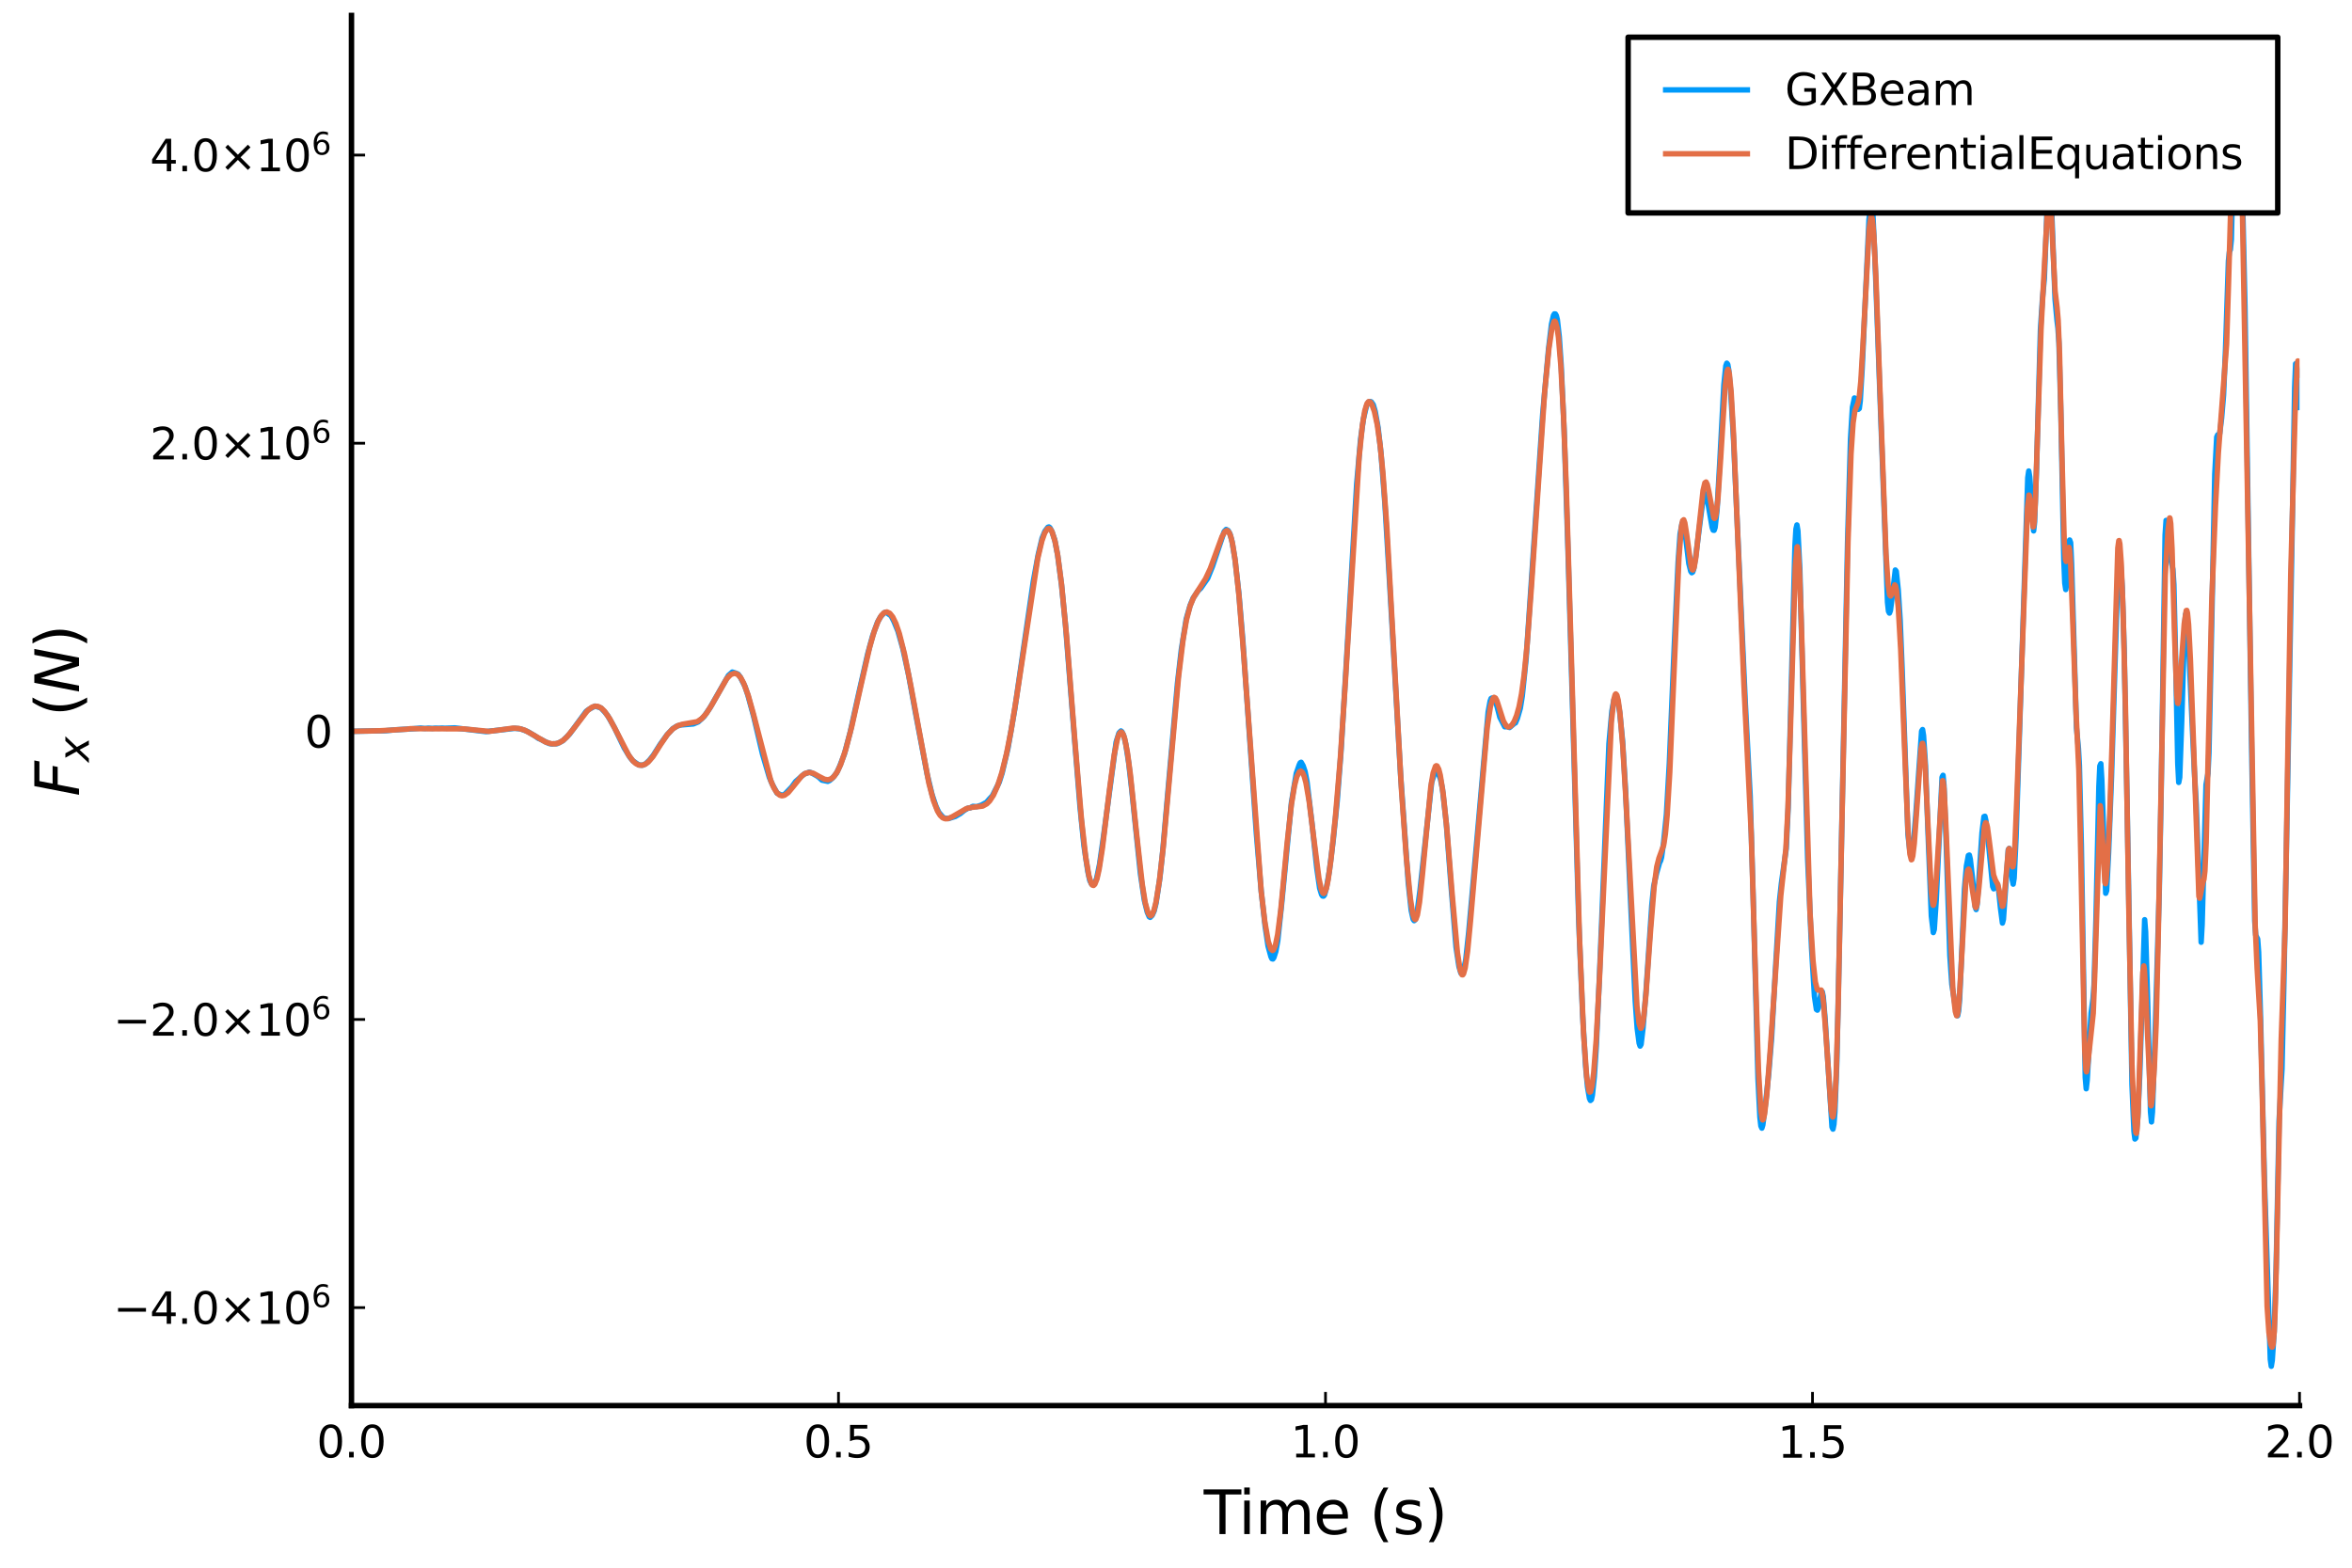 <?xml version="1.0" encoding="utf-8" standalone="no"?>
<!DOCTYPE svg PUBLIC "-//W3C//DTD SVG 1.1//EN"
  "http://www.w3.org/Graphics/SVG/1.1/DTD/svg11.dtd">
<svg xmlns:xlink="http://www.w3.org/1999/xlink" width="432pt" height="288pt" viewBox="0 0 432 288" xmlns="http://www.w3.org/2000/svg" version="1.1">
 <defs>
  <style type="text/css">*{stroke-linejoin: round; stroke-linecap: butt}</style>
 </defs>
 <g id="figure_1">
  <g id="patch_1">
   <path d="M 0 288 
L 432 288 
L 432 0 
L 0 0 
z
" style="fill: #ffffff"/>
  </g>
  <g id="axes_1">
   <g id="patch_2">
    <path d="M 64.558 258.225 
L 422.362 258.225 
L 422.362 2.835 
L 64.558 2.835 
z
" style="fill: #ffffff"/>
   </g>
   <g id="line2d_1">
    <path d="M 64.558 134.354 
L 70.819 134.241 
L 71.714 134.158 
L 72.429 134.084 
L 73.145 134.043 
L 75.649 133.894 
L 76.544 133.82 
L 77.26 133.752 
L 77.796 133.814 
L 78.154 133.823 
L 78.691 133.77 
L 79.406 133.821 
L 79.943 133.768 
L 80.659 133.79 
L 81.195 133.759 
L 81.732 133.79 
L 83.521 133.719 
L 89.246 134.407 
L 94.613 133.795 
L 95.687 133.923 
L 96.939 134.405 
L 97.833 134.948 
L 98.191 135.152 
L 98.907 135.659 
L 99.265 135.794 
L 100.338 136.358 
L 100.875 136.596 
L 101.411 136.678 
L 101.769 136.629 
L 102.306 136.631 
L 103.379 136.084 
L 104.632 134.833 
L 107.673 130.674 
L 108.21 130.287 
L 109.283 129.719 
L 110.357 130.042 
L 111.072 130.802 
L 111.609 131.452 
L 112.861 133.67 
L 114.65 137.405 
L 115.724 139.156 
L 116.26 139.786 
L 117.334 140.534 
L 118.049 140.577 
L 118.586 140.318 
L 119.302 139.635 
L 120.017 138.72 
L 121.27 136.729 
L 122.522 134.989 
L 123.595 133.849 
L 124.311 133.402 
L 125.026 133.186 
L 127.352 132.992 
L 128.247 132.621 
L 129.32 131.623 
L 130.394 130.057 
L 133.793 124.091 
L 134.508 123.465 
L 135.045 123.628 
L 135.582 123.858 
L 135.94 124.347 
L 136.834 126.107 
L 137.371 127.723 
L 138.444 131.677 
L 140.054 138.529 
L 141.307 142.807 
L 141.843 144.085 
L 142.738 145.716 
L 143.453 146.035 
L 143.811 146.059 
L 144.169 145.88 
L 145.421 144.576 
L 146.137 143.58 
L 147.747 142.158 
L 148.105 142.077 
L 148.642 141.844 
L 148.999 141.949 
L 150.073 142.556 
L 150.431 142.816 
L 150.967 143.32 
L 152.041 143.544 
L 152.399 143.372 
L 152.935 142.905 
L 153.651 142.021 
L 154.188 140.866 
L 155.082 138.565 
L 156.155 134.516 
L 157.766 127.218 
L 159.376 120.116 
L 160.27 116.827 
L 161.165 114.333 
L 161.701 113.36 
L 162.417 112.566 
L 162.596 112.487 
L 162.954 112.635 
L 163.669 113.137 
L 164.206 114.185 
L 164.922 115.941 
L 165.816 119.106 
L 166.89 124.026 
L 168.142 130.898 
L 170.289 142.214 
L 171.183 145.936 
L 171.899 148.11 
L 172.436 149.248 
L 173.151 150.082 
L 173.509 150.313 
L 174.225 150.38 
L 175.477 149.988 
L 176.014 149.666 
L 176.371 149.469 
L 177.087 148.891 
L 177.803 148.455 
L 178.16 148.432 
L 178.697 148.133 
L 179.413 148.193 
L 180.307 147.889 
L 181.202 147.387 
L 181.739 146.766 
L 182.275 146.198 
L 183.528 143.708 
L 184.064 142.029 
L 185.138 137.459 
L 186.39 130.257 
L 188.179 117.891 
L 189.789 106.818 
L 190.684 101.912 
L 191.399 98.874 
L 191.936 97.575 
L 192.473 96.865 
L 192.652 96.802 
L 192.83 96.924 
L 193.188 97.584 
L 193.725 99.167 
L 194.262 101.987 
L 194.977 107.501 
L 195.693 114.714 
L 197.124 132.783 
L 198.376 148.293 
L 199.092 155.367 
L 199.808 160.125 
L 200.165 161.77 
L 200.523 162.455 
L 200.881 162.43 
L 201.06 162.273 
L 201.418 161.4 
L 201.954 158.797 
L 202.67 153.771 
L 204.996 136.357 
L 205.532 134.638 
L 205.89 134.283 
L 206.069 134.425 
L 206.427 135.238 
L 206.785 136.739 
L 207.322 140.233 
L 207.858 144.951 
L 209.468 160.545 
L 210.184 165.39 
L 210.721 167.576 
L 211.078 168.414 
L 211.257 168.526 
L 211.615 168.172 
L 211.973 167.391 
L 212.331 165.946 
L 213.046 161.232 
L 213.583 156.179 
L 214.657 143.794 
L 216.267 125.537 
L 216.982 119.302 
L 217.877 113.708 
L 218.592 111.216 
L 219.129 109.91 
L 220.024 108.573 
L 220.56 108.049 
L 221.813 106.255 
L 222.707 104.039 
L 224.854 97.632 
L 225.212 97.264 
L 225.57 97.462 
L 225.927 98.111 
L 226.285 99.446 
L 226.822 102.663 
L 227.537 108.918 
L 228.253 117.333 
L 229.505 135.245 
L 230.758 153.131 
L 231.652 163.752 
L 232.368 170.148 
L 232.905 173.786 
L 233.441 175.759 
L 233.62 176.129 
L 233.799 176.175 
L 233.978 175.916 
L 234.336 174.792 
L 234.694 172.806 
L 235.409 166.02 
L 237.198 147.463 
L 238.093 142.071 
L 238.629 140.518 
L 238.808 140.139 
L 238.987 140.036 
L 239.345 140.672 
L 239.703 141.718 
L 240.061 143.58 
L 240.955 151.05 
L 241.85 159.441 
L 242.386 163.176 
L 242.744 164.355 
L 242.923 164.607 
L 243.102 164.625 
L 243.281 164.406 
L 243.639 163.071 
L 244.175 159.951 
L 244.891 154.207 
L 245.607 147.184 
L 246.322 137.863 
L 247.217 122.914 
L 249.185 88.901 
L 249.9 80.705 
L 250.437 76.881 
L 250.974 74.641 
L 251.331 73.898 
L 251.689 73.767 
L 251.868 73.83 
L 252.226 74.342 
L 252.584 75.572 
L 253.12 78.547 
L 253.657 83.323 
L 254.373 92.564 
L 255.267 107.689 
L 257.235 142.065 
L 258.666 162.246 
L 259.203 167.275 
L 259.561 168.884 
L 259.74 169.134 
L 259.919 168.976 
L 260.277 167.668 
L 260.813 163.568 
L 262.96 143.738 
L 263.497 141.987 
L 263.676 141.634 
L 263.855 141.54 
L 264.034 141.755 
L 264.57 143.107 
L 264.928 144.851 
L 265.644 151.242 
L 266.538 162.989 
L 267.433 173.999 
L 267.969 177.557 
L 268.327 178.776 
L 268.506 178.729 
L 268.864 178.015 
L 269.222 176.303 
L 269.758 171.309 
L 270.653 161.294 
L 273.336 130.781 
L 273.694 128.806 
L 273.873 128.322 
L 274.052 128.232 
L 274.41 128.452 
L 274.589 128.67 
L 274.947 129.713 
L 275.483 131.774 
L 276.378 133.515 
L 276.914 133.496 
L 277.272 133.652 
L 278.167 132.885 
L 278.346 132.808 
L 278.704 131.969 
L 279.24 130.111 
L 279.598 127.891 
L 280.314 120.956 
L 281.029 110.356 
L 283.355 75.999 
L 284.428 64.09 
L 284.965 59.569 
L 285.323 57.969 
L 285.502 57.663 
L 285.681 57.68 
L 285.86 57.996 
L 286.039 58.714 
L 286.396 61.863 
L 286.754 67.206 
L 287.291 79.057 
L 288.006 101.422 
L 289.974 169.289 
L 290.69 186.565 
L 291.227 195.795 
L 291.584 199.673 
L 291.942 201.785 
L 292.121 202.167 
L 292.3 202.008 
L 292.479 201.193 
L 292.837 197.759 
L 293.195 192.296 
L 293.731 180.368 
L 295.52 136.634 
L 296.057 130.613 
L 296.415 128.632 
L 296.773 128.005 
L 296.952 128.178 
L 297.13 128.698 
L 297.488 130.784 
L 298.025 136.106 
L 298.562 145 
L 299.456 164.815 
L 300.351 183.894 
L 300.708 188.916 
L 301.066 191.645 
L 301.245 192.176 
L 301.424 191.86 
L 301.782 188.855 
L 302.319 182.255 
L 303.392 166.288 
L 303.75 162.759 
L 304.287 160.354 
L 304.823 158.473 
L 305.002 158.144 
L 305.181 157.497 
L 305.539 154.962 
L 306.076 149.63 
L 306.612 140.2 
L 307.507 118.891 
L 308.222 103.317 
L 308.58 98.134 
L 308.938 96.157 
L 309.117 96.245 
L 309.296 96.738 
L 309.654 99.071 
L 310.19 103.515 
L 310.548 104.958 
L 310.727 105.214 
L 310.906 105.093 
L 311.085 104.568 
L 311.443 102.315 
L 312.874 91.09 
L 313.053 90.723 
L 313.232 90.709 
L 313.411 91.088 
L 313.768 92.805 
L 314.484 96.912 
L 314.663 97.399 
L 314.842 97.423 
L 315.021 96.899 
L 315.378 93.664 
L 315.915 84.19 
L 316.631 70.699 
L 316.989 67.206 
L 317.167 66.719 
L 317.346 66.941 
L 317.525 67.969 
L 317.883 71.942 
L 318.42 81.002 
L 319.314 101.237 
L 320.567 129.187 
L 321.461 146.249 
L 321.998 164.217 
L 322.892 198.088 
L 323.25 205.268 
L 323.429 206.846 
L 323.608 207.251 
L 323.787 206.654 
L 324.324 202.426 
L 324.86 197.321 
L 325.397 190.679 
L 326.113 177.926 
L 326.828 165.655 
L 327.186 162.327 
L 328.081 155.918 
L 328.438 148.418 
L 328.975 127.418 
L 329.691 100.148 
L 329.87 97.191 
L 330.048 96.437 
L 330.227 97.504 
L 330.585 104.625 
L 331.122 125.292 
L 332.016 157.728 
L 332.732 174.139 
L 333.269 183.052 
L 333.626 185.443 
L 333.805 185.575 
L 333.984 185.212 
L 334.521 182.278 
L 334.7 182.187 
L 334.879 183.053 
L 335.237 187.404 
L 336.489 207.045 
L 336.668 207.43 
L 336.847 206.542 
L 337.026 204.278 
L 337.383 194.955 
L 337.92 170.041 
L 339.351 99.447 
L 339.888 80.655 
L 340.246 74.817 
L 340.604 73.112 
L 340.783 73.181 
L 341.14 74.478 
L 341.319 75.202 
L 341.498 75.048 
L 341.677 73.681 
L 342.035 67.633 
L 343.287 40.291 
L 343.645 37.616 
L 343.824 37.864 
L 344.003 39.465 
L 344.361 46.948 
L 346.686 110.642 
L 346.865 112.296 
L 347.044 112.63 
L 347.223 112.16 
L 347.581 109.333 
L 348.118 104.717 
L 348.296 104.959 
L 348.654 108.345 
L 349.012 113.96 
L 349.37 122.798 
L 350.443 153.287 
L 350.801 156.479 
L 350.98 156.568 
L 351.159 156.11 
L 351.517 154.068 
L 351.875 149.792 
L 352.948 134.306 
L 353.127 134.03 
L 353.306 135.158 
L 353.664 140.632 
L 354.2 154.888 
L 354.737 168.287 
L 355.095 171.318 
L 355.274 170.761 
L 355.631 165.381 
L 356.705 142.773 
L 356.884 142.431 
L 357.063 144.313 
L 357.42 153.614 
L 358.136 175.545 
L 358.494 180.807 
L 359.388 186.48 
L 359.567 186.592 
L 359.746 185.726 
L 359.925 183.653 
L 360.283 175.9 
L 360.82 163.296 
L 361.177 159.11 
L 361.535 157.165 
L 361.714 157.083 
L 361.893 157.841 
L 362.251 160.99 
L 362.788 166.592 
L 362.966 167.095 
L 363.145 166.174 
L 363.503 161.07 
L 364.04 152.986 
L 364.398 150.023 
L 364.577 149.957 
L 364.755 150.754 
L 365.292 155.564 
L 366.008 162.862 
L 366.187 163.283 
L 366.723 162.407 
L 366.902 162.537 
L 367.081 163.372 
L 367.439 166.842 
L 367.797 169.575 
L 367.976 168.888 
L 368.334 163.724 
L 368.87 156.082 
L 369.049 155.867 
L 369.228 157.205 
L 369.586 161.556 
L 369.765 162.426 
L 369.944 161.33 
L 370.301 153.776 
L 372.448 87.772 
L 372.627 86.53 
L 372.806 87.614 
L 373.522 97.529 
L 373.701 95.918 
L 374.058 86.097 
L 374.774 60.514 
L 375.132 55.034 
L 375.49 51.204 
L 375.847 42.179 
L 376.205 32.208 
L 376.384 30.511 
L 376.563 31.832 
L 376.921 40.737 
L 377.458 54.949 
L 377.815 58.858 
L 377.994 60.313 
L 378.173 63.003 
L 378.531 76.186 
L 379.068 102.854 
L 379.247 107.126 
L 379.425 108.304 
L 379.604 107.064 
L 380.141 99.204 
L 380.32 99.689 
L 380.499 103.583 
L 381.393 133.724 
L 381.751 137.446 
L 381.93 140.68 
L 382.288 155.338 
L 383.004 197.948 
L 383.182 200.016 
L 383.361 198.445 
L 384.077 186.113 
L 384.435 183.429 
L 384.614 180.948 
L 384.971 168.855 
L 385.508 144.471 
L 385.687 140.708 
L 385.866 140.303 
L 386.045 143.213 
L 386.76 164.104 
L 386.939 163.614 
L 387.297 156.59 
L 387.834 142.613 
L 389.086 102.264 
L 389.265 101.476 
L 389.444 102.54 
L 389.802 107.887 
L 390.16 119.461 
L 390.696 147.998 
L 391.591 199.302 
L 391.949 207.812 
L 392.128 209.248 
L 392.306 209.063 
L 392.664 205.209 
L 393.022 197.309 
L 393.917 168.96 
L 394.095 171.181 
L 394.453 183.555 
L 394.99 204.231 
L 395.169 206.106 
L 395.348 204.289 
L 395.884 188.361 
L 396.6 163.627 
L 396.958 144.869 
L 397.673 98.3 
L 397.852 95.607 
L 398.031 96.249 
L 398.568 102.099 
L 399.105 104.608 
L 399.284 107.389 
L 399.641 122.66 
L 399.999 140.298 
L 400.178 143.738 
L 400.357 142.808 
L 400.715 132.673 
L 401.252 115.063 
L 401.43 112.854 
L 401.609 113.133 
L 401.967 117.738 
L 402.504 129.877 
L 403.041 141.545 
L 403.398 147.861 
L 404.293 173.096 
L 404.472 169.865 
L 405.187 144.172 
L 405.545 142.074 
L 405.724 138.322 
L 406.082 121.996 
L 406.798 87.091 
L 407.155 80.283 
L 407.334 79.88 
L 407.513 79.986 
L 407.692 79.705 
L 408.05 76.816 
L 408.408 72.558 
L 408.765 64.248 
L 409.302 47.928 
L 409.481 46.275 
L 409.66 45.871 
L 409.839 44.007 
L 410.197 29.067 
L 410.554 12.325 
L 410.733 10.063 
L 410.912 12.089 
L 411.986 40.283 
L 412.343 56.343 
L 413.596 139.619 
L 414.132 169.156 
L 414.311 171.795 
L 414.669 172.498 
L 414.848 174.926 
L 415.206 186.99 
L 415.922 216.974 
L 416.995 249.717 
L 417.174 250.997 
L 417.353 249.921 
L 417.711 244.546 
L 418.068 232.916 
L 418.605 205.894 
L 418.963 199.472 
L 419.142 196.422 
L 419.5 180.242 
L 420.215 141.575 
L 421.11 91.895 
L 421.467 71.213 
L 421.646 66.83 
L 421.825 67.259 
L 422.362 75.352 
L 422.362 75.352 
" clip-path="url(#p88cf1b64de)" style="fill: none; stroke: #009afa"/>
   </g>
   <g id="matplotlib.axis_1">
    <g id="xtick_1">
     <g id="line2d_2">
      <defs>
       <path id="m0b03b86351" d="M 0 0 
L 0 -2.5 
" style="stroke: #000000; stroke-width: 0.5"/>
      </defs>
      <g>
       <use xlink:href="#m0b03b86351" x="64.558" y="258.225" style="stroke: #000000; stroke-width: 0.5"/>
      </g>
     </g>
     <g id="text_1">
      <!-- $0.0$ -->
      <g transform="translate(58.158 267.804)scale(0.08 -0.08)">
       <defs>
        <path id="DejaVuSans-30" d="M 2034 4250 
Q 1547 4250 1301 3770 
Q 1056 3291 1056 2328 
Q 1056 1369 1301 889 
Q 1547 409 2034 409 
Q 2525 409 2770 889 
Q 3016 1369 3016 2328 
Q 3016 3291 2770 3770 
Q 2525 4250 2034 4250 
z
M 2034 4750 
Q 2819 4750 3233 4129 
Q 3647 3509 3647 2328 
Q 3647 1150 3233 529 
Q 2819 -91 2034 -91 
Q 1250 -91 836 529 
Q 422 1150 422 2328 
Q 422 3509 836 4129 
Q 1250 4750 2034 4750 
z
" transform="scale(0.016)"/>
        <path id="DejaVuSans-2e" d="M 684 794 
L 1344 794 
L 1344 0 
L 684 0 
L 684 794 
z
" transform="scale(0.016)"/>
       </defs>
       <use xlink:href="#DejaVuSans-30" transform="translate(0 0.781)"/>
       <use xlink:href="#DejaVuSans-2e" transform="translate(63.623 0.781)"/>
       <use xlink:href="#DejaVuSans-30" transform="translate(95.41 0.781)"/>
      </g>
     </g>
    </g>
    <g id="xtick_2">
     <g id="line2d_3">
      <g>
       <use xlink:href="#m0b03b86351" x="154.009" y="258.225" style="stroke: #000000; stroke-width: 0.5"/>
      </g>
     </g>
     <g id="text_2">
      <!-- $0.5$ -->
      <g transform="translate(147.609 267.804)scale(0.08 -0.08)">
       <defs>
        <path id="DejaVuSans-35" d="M 691 4666 
L 3169 4666 
L 3169 4134 
L 1269 4134 
L 1269 2991 
Q 1406 3038 1543 3061 
Q 1681 3084 1819 3084 
Q 2600 3084 3056 2656 
Q 3513 2228 3513 1497 
Q 3513 744 3044 326 
Q 2575 -91 1722 -91 
Q 1428 -91 1123 -41 
Q 819 9 494 109 
L 494 744 
Q 775 591 1075 516 
Q 1375 441 1709 441 
Q 2250 441 2565 725 
Q 2881 1009 2881 1497 
Q 2881 1984 2565 2268 
Q 2250 2553 1709 2553 
Q 1456 2553 1204 2497 
Q 953 2441 691 2322 
L 691 4666 
z
" transform="scale(0.016)"/>
       </defs>
       <use xlink:href="#DejaVuSans-30" transform="translate(0 0.781)"/>
       <use xlink:href="#DejaVuSans-2e" transform="translate(63.623 0.781)"/>
       <use xlink:href="#DejaVuSans-35" transform="translate(95.41 0.781)"/>
      </g>
     </g>
    </g>
    <g id="xtick_3">
     <g id="line2d_4">
      <g>
       <use xlink:href="#m0b03b86351" x="243.46" y="258.225" style="stroke: #000000; stroke-width: 0.5"/>
      </g>
     </g>
     <g id="text_3">
      <!-- $1.0$ -->
      <g transform="translate(237.06 267.804)scale(0.08 -0.08)">
       <defs>
        <path id="DejaVuSans-31" d="M 794 531 
L 1825 531 
L 1825 4091 
L 703 3866 
L 703 4441 
L 1819 4666 
L 2450 4666 
L 2450 531 
L 3481 531 
L 3481 0 
L 794 0 
L 794 531 
z
" transform="scale(0.016)"/>
       </defs>
       <use xlink:href="#DejaVuSans-31" transform="translate(0 0.781)"/>
       <use xlink:href="#DejaVuSans-2e" transform="translate(63.623 0.781)"/>
       <use xlink:href="#DejaVuSans-30" transform="translate(95.41 0.781)"/>
      </g>
     </g>
    </g>
    <g id="xtick_4">
     <g id="line2d_5">
      <g>
       <use xlink:href="#m0b03b86351" x="332.911" y="258.225" style="stroke: #000000; stroke-width: 0.5"/>
      </g>
     </g>
     <g id="text_4">
      <!-- $1.5$ -->
      <g transform="translate(326.511 267.804)scale(0.08 -0.08)">
       <use xlink:href="#DejaVuSans-31" transform="translate(0 0.094)"/>
       <use xlink:href="#DejaVuSans-2e" transform="translate(63.623 0.094)"/>
       <use xlink:href="#DejaVuSans-35" transform="translate(95.41 0.094)"/>
      </g>
     </g>
    </g>
    <g id="xtick_5">
     <g id="line2d_6">
      <g>
       <use xlink:href="#m0b03b86351" x="422.362" y="258.225" style="stroke: #000000; stroke-width: 0.5"/>
      </g>
     </g>
     <g id="text_5">
      <!-- $2.0$ -->
      <g transform="translate(415.962 267.804)scale(0.08 -0.08)">
       <defs>
        <path id="DejaVuSans-32" d="M 1228 531 
L 3431 531 
L 3431 0 
L 469 0 
L 469 531 
Q 828 903 1448 1529 
Q 2069 2156 2228 2338 
Q 2531 2678 2651 2914 
Q 2772 3150 2772 3378 
Q 2772 3750 2511 3984 
Q 2250 4219 1831 4219 
Q 1534 4219 1204 4116 
Q 875 4013 500 3803 
L 500 4441 
Q 881 4594 1212 4672 
Q 1544 4750 1819 4750 
Q 2544 4750 2975 4387 
Q 3406 4025 3406 3419 
Q 3406 3131 3298 2873 
Q 3191 2616 2906 2266 
Q 2828 2175 2409 1742 
Q 1991 1309 1228 531 
z
" transform="scale(0.016)"/>
       </defs>
       <use xlink:href="#DejaVuSans-32" transform="translate(0 0.781)"/>
       <use xlink:href="#DejaVuSans-2e" transform="translate(63.623 0.781)"/>
       <use xlink:href="#DejaVuSans-30" transform="translate(95.41 0.781)"/>
      </g>
     </g>
    </g>
    <g id="text_6">
     <!-- Time (s) -->
     <g transform="translate(221.098 281.826)scale(0.11 -0.11)">
      <defs>
       <path id="DejaVuSans-54" d="M -19 4666 
L 3928 4666 
L 3928 4134 
L 2272 4134 
L 2272 0 
L 1638 0 
L 1638 4134 
L -19 4134 
L -19 4666 
z
" transform="scale(0.016)"/>
       <path id="DejaVuSans-69" d="M 603 3500 
L 1178 3500 
L 1178 0 
L 603 0 
L 603 3500 
z
M 603 4863 
L 1178 4863 
L 1178 4134 
L 603 4134 
L 603 4863 
z
" transform="scale(0.016)"/>
       <path id="DejaVuSans-6d" d="M 3328 2828 
Q 3544 3216 3844 3400 
Q 4144 3584 4550 3584 
Q 5097 3584 5394 3201 
Q 5691 2819 5691 2113 
L 5691 0 
L 5113 0 
L 5113 2094 
Q 5113 2597 4934 2840 
Q 4756 3084 4391 3084 
Q 3944 3084 3684 2787 
Q 3425 2491 3425 1978 
L 3425 0 
L 2847 0 
L 2847 2094 
Q 2847 2600 2669 2842 
Q 2491 3084 2119 3084 
Q 1678 3084 1418 2786 
Q 1159 2488 1159 1978 
L 1159 0 
L 581 0 
L 581 3500 
L 1159 3500 
L 1159 2956 
Q 1356 3278 1631 3431 
Q 1906 3584 2284 3584 
Q 2666 3584 2933 3390 
Q 3200 3197 3328 2828 
z
" transform="scale(0.016)"/>
       <path id="DejaVuSans-65" d="M 3597 1894 
L 3597 1613 
L 953 1613 
Q 991 1019 1311 708 
Q 1631 397 2203 397 
Q 2534 397 2845 478 
Q 3156 559 3463 722 
L 3463 178 
Q 3153 47 2828 -22 
Q 2503 -91 2169 -91 
Q 1331 -91 842 396 
Q 353 884 353 1716 
Q 353 2575 817 3079 
Q 1281 3584 2069 3584 
Q 2775 3584 3186 3129 
Q 3597 2675 3597 1894 
z
M 3022 2063 
Q 3016 2534 2758 2815 
Q 2500 3097 2075 3097 
Q 1594 3097 1305 2825 
Q 1016 2553 972 2059 
L 3022 2063 
z
" transform="scale(0.016)"/>
       <path id="DejaVuSans-20" transform="scale(0.016)"/>
       <path id="DejaVuSans-28" d="M 1984 4856 
Q 1566 4138 1362 3434 
Q 1159 2731 1159 2009 
Q 1159 1288 1364 580 
Q 1569 -128 1984 -844 
L 1484 -844 
Q 1016 -109 783 600 
Q 550 1309 550 2009 
Q 550 2706 781 3412 
Q 1013 4119 1484 4856 
L 1984 4856 
z
" transform="scale(0.016)"/>
       <path id="DejaVuSans-73" d="M 2834 3397 
L 2834 2853 
Q 2591 2978 2328 3040 
Q 2066 3103 1784 3103 
Q 1356 3103 1142 2972 
Q 928 2841 928 2578 
Q 928 2378 1081 2264 
Q 1234 2150 1697 2047 
L 1894 2003 
Q 2506 1872 2764 1633 
Q 3022 1394 3022 966 
Q 3022 478 2636 193 
Q 2250 -91 1575 -91 
Q 1294 -91 989 -36 
Q 684 19 347 128 
L 347 722 
Q 666 556 975 473 
Q 1284 391 1588 391 
Q 1994 391 2212 530 
Q 2431 669 2431 922 
Q 2431 1156 2273 1281 
Q 2116 1406 1581 1522 
L 1381 1569 
Q 847 1681 609 1914 
Q 372 2147 372 2553 
Q 372 3047 722 3315 
Q 1072 3584 1716 3584 
Q 2034 3584 2315 3537 
Q 2597 3491 2834 3397 
z
" transform="scale(0.016)"/>
       <path id="DejaVuSans-29" d="M 513 4856 
L 1013 4856 
Q 1481 4119 1714 3412 
Q 1947 2706 1947 2009 
Q 1947 1309 1714 600 
Q 1481 -109 1013 -844 
L 513 -844 
Q 928 -128 1133 580 
Q 1338 1288 1338 2009 
Q 1338 2731 1133 3434 
Q 928 4138 513 4856 
z
" transform="scale(0.016)"/>
      </defs>
      <use xlink:href="#DejaVuSans-54"/>
      <use xlink:href="#DejaVuSans-69" x="57.959"/>
      <use xlink:href="#DejaVuSans-6d" x="85.742"/>
      <use xlink:href="#DejaVuSans-65" x="183.154"/>
      <use xlink:href="#DejaVuSans-20" x="244.678"/>
      <use xlink:href="#DejaVuSans-28" x="276.465"/>
      <use xlink:href="#DejaVuSans-73" x="315.479"/>
      <use xlink:href="#DejaVuSans-29" x="367.578"/>
     </g>
    </g>
   </g>
   <g id="matplotlib.axis_2">
    <g id="ytick_1">
     <g id="line2d_7">
      <defs>
       <path id="mb3eb186e96" d="M 0 0 
L 2.5 0 
" style="stroke: #000000; stroke-width: 0.5"/>
      </defs>
      <g>
       <use xlink:href="#mb3eb186e96" x="64.558" y="240.22" style="stroke: #000000; stroke-width: 0.5"/>
      </g>
     </g>
     <g id="text_7">
      <!-- $-4.0×10^{6}$ -->
      <g transform="translate(20.818 243.26)scale(0.08 -0.08)">
       <defs>
        <path id="DejaVuSans-2212" d="M 678 2272 
L 4684 2272 
L 4684 1741 
L 678 1741 
L 678 2272 
z
" transform="scale(0.016)"/>
        <path id="DejaVuSans-34" d="M 2419 4116 
L 825 1625 
L 2419 1625 
L 2419 4116 
z
M 2253 4666 
L 3047 4666 
L 3047 1625 
L 3713 1625 
L 3713 1100 
L 3047 1100 
L 3047 0 
L 2419 0 
L 2419 1100 
L 313 1100 
L 313 1709 
L 2253 4666 
z
" transform="scale(0.016)"/>
        <path id="DejaVuSans-d7" d="M 4488 3438 
L 3059 2003 
L 4488 575 
L 4116 197 
L 2681 1631 
L 1247 197 
L 878 575 
L 2303 2003 
L 878 3438 
L 1247 3816 
L 2681 2381 
L 4116 3816 
L 4488 3438 
z
" transform="scale(0.016)"/>
        <path id="DejaVuSans-36" d="M 2113 2584 
Q 1688 2584 1439 2293 
Q 1191 2003 1191 1497 
Q 1191 994 1439 701 
Q 1688 409 2113 409 
Q 2538 409 2786 701 
Q 3034 994 3034 1497 
Q 3034 2003 2786 2293 
Q 2538 2584 2113 2584 
z
M 3366 4563 
L 3366 3988 
Q 3128 4100 2886 4159 
Q 2644 4219 2406 4219 
Q 1781 4219 1451 3797 
Q 1122 3375 1075 2522 
Q 1259 2794 1537 2939 
Q 1816 3084 2150 3084 
Q 2853 3084 3261 2657 
Q 3669 2231 3669 1497 
Q 3669 778 3244 343 
Q 2819 -91 2113 -91 
Q 1303 -91 875 529 
Q 447 1150 447 2328 
Q 447 3434 972 4092 
Q 1497 4750 2381 4750 
Q 2619 4750 2861 4703 
Q 3103 4656 3366 4563 
z
" transform="scale(0.016)"/>
       </defs>
       <use xlink:href="#DejaVuSans-2212" transform="translate(0 0.766)"/>
       <use xlink:href="#DejaVuSans-34" transform="translate(83.789 0.766)"/>
       <use xlink:href="#DejaVuSans-2e" transform="translate(147.412 0.766)"/>
       <use xlink:href="#DejaVuSans-30" transform="translate(179.199 0.766)"/>
       <use xlink:href="#DejaVuSans-d7" transform="translate(242.822 0.766)"/>
       <use xlink:href="#DejaVuSans-31" transform="translate(326.611 0.766)"/>
       <use xlink:href="#DejaVuSans-30" transform="translate(390.234 0.766)"/>
       <use xlink:href="#DejaVuSans-36" transform="translate(454.814 39.047)scale(0.7)"/>
      </g>
     </g>
    </g>
    <g id="ytick_2">
     <g id="line2d_8">
      <g>
       <use xlink:href="#mb3eb186e96" x="64.558" y="187.287" style="stroke: #000000; stroke-width: 0.5"/>
      </g>
     </g>
     <g id="text_8">
      <!-- $-2.0×10^{6}$ -->
      <g transform="translate(20.818 190.327)scale(0.08 -0.08)">
       <use xlink:href="#DejaVuSans-2212" transform="translate(0 0.766)"/>
       <use xlink:href="#DejaVuSans-32" transform="translate(83.789 0.766)"/>
       <use xlink:href="#DejaVuSans-2e" transform="translate(147.412 0.766)"/>
       <use xlink:href="#DejaVuSans-30" transform="translate(179.199 0.766)"/>
       <use xlink:href="#DejaVuSans-d7" transform="translate(242.822 0.766)"/>
       <use xlink:href="#DejaVuSans-31" transform="translate(326.611 0.766)"/>
       <use xlink:href="#DejaVuSans-30" transform="translate(390.234 0.766)"/>
       <use xlink:href="#DejaVuSans-36" transform="translate(454.814 39.047)scale(0.7)"/>
      </g>
     </g>
    </g>
    <g id="ytick_3">
     <g id="line2d_9">
      <g>
       <use xlink:href="#mb3eb186e96" x="64.558" y="134.354" style="stroke: #000000; stroke-width: 0.5"/>
      </g>
     </g>
     <g id="text_9">
      <!-- $0$ -->
      <g transform="translate(55.938 137.394)scale(0.08 -0.08)">
       <use xlink:href="#DejaVuSans-30" transform="translate(0 0.781)"/>
      </g>
     </g>
    </g>
    <g id="ytick_4">
     <g id="line2d_10">
      <g>
       <use xlink:href="#mb3eb186e96" x="64.558" y="81.422" style="stroke: #000000; stroke-width: 0.5"/>
      </g>
     </g>
     <g id="text_10">
      <!-- $2.0×10^{6}$ -->
      <g transform="translate(27.538 84.461)scale(0.08 -0.08)">
       <use xlink:href="#DejaVuSans-32" transform="translate(0 0.766)"/>
       <use xlink:href="#DejaVuSans-2e" transform="translate(63.623 0.766)"/>
       <use xlink:href="#DejaVuSans-30" transform="translate(95.41 0.766)"/>
       <use xlink:href="#DejaVuSans-d7" transform="translate(159.033 0.766)"/>
       <use xlink:href="#DejaVuSans-31" transform="translate(242.822 0.766)"/>
       <use xlink:href="#DejaVuSans-30" transform="translate(306.445 0.766)"/>
       <use xlink:href="#DejaVuSans-36" transform="translate(371.025 39.047)scale(0.7)"/>
      </g>
     </g>
    </g>
    <g id="ytick_5">
     <g id="line2d_11">
      <g>
       <use xlink:href="#mb3eb186e96" x="64.558" y="28.489" style="stroke: #000000; stroke-width: 0.5"/>
      </g>
     </g>
     <g id="text_11">
      <!-- $4.0×10^{6}$ -->
      <g transform="translate(27.538 31.528)scale(0.08 -0.08)">
       <use xlink:href="#DejaVuSans-34" transform="translate(0 0.766)"/>
       <use xlink:href="#DejaVuSans-2e" transform="translate(63.623 0.766)"/>
       <use xlink:href="#DejaVuSans-30" transform="translate(95.41 0.766)"/>
       <use xlink:href="#DejaVuSans-d7" transform="translate(159.033 0.766)"/>
       <use xlink:href="#DejaVuSans-31" transform="translate(242.822 0.766)"/>
       <use xlink:href="#DejaVuSans-30" transform="translate(306.445 0.766)"/>
       <use xlink:href="#DejaVuSans-36" transform="translate(371.025 39.047)scale(0.7)"/>
      </g>
     </g>
    </g>
    <g id="text_12">
     <!-- $F_x$ ($N$) -->
     <g transform="translate(14.53 146.315)rotate(-90)scale(0.11 -0.11)">
      <defs>
       <path id="DejaVuSans-Oblique-46" d="M 1081 4666 
L 3756 4666 
L 3653 4134 
L 1606 4134 
L 1338 2759 
L 3188 2759 
L 3084 2228 
L 1234 2228 
L 800 0 
L 172 0 
L 1081 4666 
z
" transform="scale(0.016)"/>
       <path id="DejaVuSans-Oblique-78" d="M 3841 3500 
L 2234 1784 
L 3219 0 
L 2559 0 
L 1819 1388 
L 531 0 
L -166 0 
L 1556 1844 
L 641 3500 
L 1300 3500 
L 1972 2234 
L 3144 3500 
L 3841 3500 
z
" transform="scale(0.016)"/>
       <path id="DejaVuSans-Oblique-4e" d="M 1081 4666 
L 1931 4666 
L 3219 666 
L 4000 4666 
L 4616 4666 
L 3706 0 
L 2853 0 
L 1569 4025 
L 788 0 
L 172 0 
L 1081 4666 
z
" transform="scale(0.016)"/>
      </defs>
      <use xlink:href="#DejaVuSans-Oblique-46" transform="translate(0 0.125)"/>
      <use xlink:href="#DejaVuSans-Oblique-78" transform="translate(57.52 -16.281)scale(0.7)"/>
      <use xlink:href="#DejaVuSans-20" transform="translate(101.68 0.125)"/>
      <use xlink:href="#DejaVuSans-28" transform="translate(133.467 0.125)"/>
      <use xlink:href="#DejaVuSans-Oblique-4e" transform="translate(172.48 0.125)"/>
      <use xlink:href="#DejaVuSans-29" transform="translate(247.285 0.125)"/>
     </g>
    </g>
   </g>
   <g id="line2d_12">
    <path d="M 64.558 134.354 
L 69.838 134.244 
L 72.012 134.12 
L 74.799 133.95 
L 75.372 133.868 
L 75.991 133.867 
L 85.102 133.897 
L 89.751 134.358 
L 91.379 134.163 
L 94.22 133.767 
L 95.301 133.827 
L 96.371 134.137 
L 97.574 134.791 
L 100.205 136.316 
L 101.23 136.635 
L 101.969 136.654 
L 102.743 136.431 
L 103.43 136.013 
L 104.134 135.373 
L 105.307 133.93 
L 107.895 130.552 
L 108.744 129.911 
L 109.288 129.737 
L 109.845 129.779 
L 110.456 130.1 
L 111.049 130.677 
L 112.011 132.078 
L 113.268 134.456 
L 115.46 138.718 
L 116.246 139.785 
L 116.764 140.254 
L 117.332 140.54 
L 117.877 140.594 
L 118.456 140.422 
L 119.045 140.012 
L 119.915 139.007 
L 121.361 136.731 
L 122.585 134.933 
L 123.543 133.919 
L 124.458 133.327 
L 125.376 133.046 
L 128.06 132.577 
L 128.906 132.007 
L 129.742 131.067 
L 130.686 129.586 
L 133.486 124.676 
L 134.204 123.938 
L 134.9 123.677 
L 135.477 123.877 
L 136.042 124.49 
L 136.599 125.514 
L 137.428 127.754 
L 138.323 130.943 
L 141.57 143.397 
L 142.136 144.733 
L 142.691 145.623 
L 143.215 146.08 
L 143.612 146.195 
L 144.081 146.103 
L 144.763 145.612 
L 145.676 144.519 
L 147.248 142.562 
L 147.961 142.058 
L 148.647 141.903 
L 149.406 142.07 
L 150.528 142.69 
L 151.44 143.153 
L 152.075 143.257 
L 152.671 143.078 
L 153.201 142.63 
L 153.823 141.713 
L 154.429 140.396 
L 155.326 137.733 
L 156.433 133.511 
L 158.143 125.853 
L 159.714 118.982 
L 160.557 116.026 
L 161.311 114.062 
L 161.867 113.087 
L 162.375 112.567 
L 162.891 112.413 
L 163.425 112.66 
L 163.972 113.344 
L 164.557 114.555 
L 165.179 116.378 
L 166.124 120.109 
L 167.332 126.19 
L 170.604 143.851 
L 171.441 147.037 
L 172.185 148.976 
L 172.678 149.785 
L 173.162 150.244 
L 173.65 150.423 
L 174.138 150.385 
L 174.872 150.066 
L 177.506 148.544 
L 178.522 148.319 
L 180.493 148.089 
L 181.259 147.665 
L 181.77 147.153 
L 182.469 146.083 
L 183.22 144.392 
L 184.009 141.953 
L 184.861 138.512 
L 185.725 134.139 
L 186.766 127.776 
L 190.602 102.591 
L 191.365 99.38 
L 191.878 97.918 
L 192.404 97.137 
L 192.692 97.065 
L 192.966 97.253 
L 193.25 97.731 
L 193.794 99.491 
L 194.277 102.027 
L 194.982 107.358 
L 195.906 116.92 
L 197.44 136.307 
L 198.642 150.576 
L 199.415 157.478 
L 200.007 160.94 
L 200.446 162.326 
L 200.647 162.609 
L 200.86 162.667 
L 201.088 162.457 
L 201.485 161.442 
L 201.879 159.694 
L 202.489 155.778 
L 203.8 144.947 
L 204.637 138.742 
L 205.248 135.7 
L 205.57 134.804 
L 205.865 134.473 
L 205.998 134.483 
L 206.291 134.863 
L 206.596 135.778 
L 207.089 138.312 
L 207.625 142.333 
L 208.726 152.868 
L 209.803 162.469 
L 210.351 165.851 
L 210.871 167.736 
L 211.241 168.238 
L 211.408 168.232 
L 211.594 168.059 
L 211.954 167.235 
L 212.344 165.641 
L 212.941 161.898 
L 213.652 155.666 
L 214.69 144.189 
L 216.467 124.343 
L 217.317 117.38 
L 217.919 113.894 
L 218.587 111.322 
L 219.247 109.749 
L 220.074 108.436 
L 221.412 106.339 
L 222.286 104.481 
L 223.299 101.724 
L 224.454 98.569 
L 225.017 97.613 
L 225.396 97.451 
L 225.755 97.802 
L 226.061 98.567 
L 226.377 99.86 
L 226.878 103.008 
L 227.569 109.455 
L 228.456 120.524 
L 231.649 163.721 
L 232.315 169.347 
L 232.95 172.954 
L 233.414 174.35 
L 233.73 174.616 
L 233.889 174.522 
L 234.242 173.733 
L 234.671 171.671 
L 235.247 167.14 
L 236.392 155.083 
L 237.187 147.859 
L 237.759 144.367 
L 238.187 142.707 
L 238.649 141.78 
L 238.934 141.655 
L 239.239 141.917 
L 239.538 142.588 
L 239.866 143.81 
L 240.453 147.192 
L 241.26 153.655 
L 242.249 161.358 
L 242.688 163.437 
L 242.982 164.079 
L 243.125 164.154 
L 243.288 164.044 
L 243.627 163.172 
L 243.951 161.597 
L 244.474 157.821 
L 245.27 150.183 
L 246.189 139.246 
L 247.124 125.074 
L 249.644 83.895 
L 250.234 78.159 
L 250.671 75.476 
L 251.081 74.13 
L 251.384 73.773 
L 251.687 73.865 
L 251.952 74.25 
L 252.431 75.562 
L 252.966 78.022 
L 253.492 81.75 
L 254.001 86.859 
L 254.726 96.836 
L 255.782 115.773 
L 257.407 145.039 
L 258.307 157.548 
L 259.038 165.031 
L 259.47 167.812 
L 259.768 168.778 
L 259.922 168.927 
L 260.07 168.837 
L 260.342 168.076 
L 260.731 165.729 
L 261.268 160.632 
L 262.799 144.543 
L 263.228 141.994 
L 263.656 140.779 
L 263.802 140.671 
L 263.951 140.718 
L 264.258 141.306 
L 264.543 142.413 
L 265.076 145.817 
L 265.739 152.149 
L 266.77 164.8 
L 267.687 174.993 
L 268.186 178.212 
L 268.528 179.074 
L 268.668 179.089 
L 268.812 178.897 
L 269.116 177.816 
L 269.563 174.698 
L 270.082 169.273 
L 273.161 133.634 
L 273.738 129.854 
L 274.161 128.401 
L 274.423 128.104 
L 274.682 128.235 
L 274.926 128.688 
L 275.449 130.312 
L 276.137 132.463 
L 276.653 133.351 
L 277.007 133.553 
L 277.343 133.485 
L 277.707 133.168 
L 278.126 132.502 
L 278.56 131.435 
L 279.006 129.838 
L 279.466 127.459 
L 279.942 123.975 
L 280.515 118.197 
L 281.276 107.9 
L 283.707 72.081 
L 284.492 64.041 
L 285.082 60.079 
L 285.436 59.05 
L 285.563 58.992 
L 285.699 59.13 
L 285.988 60.163 
L 286.246 61.985 
L 286.696 67.378 
L 287.174 76.324 
L 287.699 89.908 
L 288.551 118.405 
L 290.104 172.148 
L 290.858 189.847 
L 291.427 197.778 
L 291.85 200.39 
L 291.99 200.633 
L 292.137 200.557 
L 292.416 199.51 
L 292.724 197.042 
L 293.185 191.009 
L 293.779 179.79 
L 295.967 132.646 
L 296.432 128.45 
L 296.666 127.598 
L 296.774 127.476 
L 296.973 127.68 
L 297.212 128.611 
L 297.547 131.056 
L 298.051 136.965 
L 298.71 148.103 
L 300.667 184.822 
L 301.051 188.007 
L 301.35 188.904 
L 301.444 188.892 
L 301.637 188.432 
L 301.918 186.779 
L 302.309 182.846 
L 303.169 170.889 
L 303.824 162.871 
L 304.297 159.247 
L 304.703 157.645 
L 305.573 155.268 
L 305.887 153.23 
L 306.217 149.725 
L 306.691 141.896 
L 307.355 126.281 
L 308.378 102.417 
L 308.822 96.862 
L 309.05 95.657 
L 309.256 95.484 
L 309.457 96.051 
L 309.797 98.202 
L 310.614 104.092 
L 310.82 104.66 
L 310.944 104.718 
L 311.169 104.253 
L 311.5 102.333 
L 312.033 97.204 
L 312.806 90.106 
L 313.138 88.705 
L 313.362 88.549 
L 313.577 88.982 
L 313.853 90.226 
L 314.767 95.11 
L 314.896 95.243 
L 315.02 95.124 
L 315.226 94.332 
L 315.544 91.579 
L 316.045 84.132 
L 316.871 70.868 
L 317.192 68.257 
L 317.375 67.837 
L 317.465 67.936 
L 317.64 68.712 
L 317.962 72.002 
L 318.391 79.535 
L 319.144 97.698 
L 320.301 125.612 
L 321.657 153.224 
L 322.363 177.032 
L 322.992 196.73 
L 323.424 204.04 
L 323.649 205.528 
L 323.756 205.742 
L 323.869 205.665 
L 324.105 204.677 
L 324.53 200.946 
L 325.166 192.667 
L 327.085 164.558 
L 328.026 155.883 
L 328.398 148.485 
L 328.84 134.562 
L 329.752 104.065 
L 330.057 100.519 
L 330.13 100.434 
L 330.264 101.064 
L 330.52 104.934 
L 330.863 114.675 
L 332.452 167.652 
L 333.01 176.536 
L 333.423 180.351 
L 333.771 181.749 
L 333.952 181.911 
L 334.501 181.884 
L 334.705 182.565 
L 334.934 184.249 
L 335.339 189.524 
L 336.319 203.823 
L 336.533 205.073 
L 336.642 205.214 
L 336.749 204.968 
L 336.959 203.219 
L 337.247 197.685 
L 337.611 185.357 
L 338.351 149.24 
L 339.429 99.553 
L 339.984 83.411 
L 340.368 77.665 
L 340.693 75.487 
L 341.029 74.613 
L 341.257 74.071 
L 341.482 72.997 
L 341.782 70.054 
L 342.165 63.562 
L 343.308 42.104 
L 343.65 39.724 
L 343.743 39.679 
L 343.928 40.461 
L 344.177 43.33 
L 344.556 50.967 
L 345.314 71.98 
L 346.411 101.739 
L 346.795 107.432 
L 347.071 109.26 
L 347.251 109.497 
L 347.423 109.19 
L 348.01 107.456 
L 348.156 107.619 
L 348.361 108.584 
L 348.67 111.709 
L 349.11 119.376 
L 349.744 135.644 
L 350.422 152.165 
L 350.797 156.907 
L 351.063 157.951 
L 351.15 157.904 
L 351.332 157.234 
L 351.604 154.968 
L 352.064 148.625 
L 352.841 137.63 
L 353.043 136.595 
L 353.141 136.557 
L 353.321 137.349 
L 353.586 140.514 
L 354.04 149.992 
L 354.727 163.958 
L 355.02 166.214 
L 355.09 166.307 
L 355.168 166.211 
L 355.345 165.232 
L 355.657 161.316 
L 356.769 143.449 
L 356.831 143.403 
L 356.907 143.604 
L 357.064 144.942 
L 357.364 150.609 
L 358.695 181.913 
L 359.139 185.825 
L 359.379 186.6 
L 359.449 186.582 
L 359.594 186.118 
L 359.81 184.258 
L 360.155 178.583 
L 361.061 162.04 
L 361.387 159.897 
L 361.577 159.667 
L 361.682 159.819 
L 361.887 160.624 
L 362.317 163.769 
L 362.774 166.58 
L 362.904 166.751 
L 363.027 166.558 
L 363.198 165.707 
L 363.495 162.867 
L 364.476 151.834 
L 364.685 151.154 
L 364.827 151.195 
L 365.036 151.95 
L 365.376 154.504 
L 366.162 160.722 
L 366.506 161.701 
L 366.943 162.477 
L 367.259 163.941 
L 367.765 166.501 
L 367.886 166.45 
L 368.071 165.503 
L 368.351 162.271 
L 368.884 156.138 
L 369.006 155.89 
L 369.128 156.17 
L 369.404 157.995 
L 369.66 159.25 
L 369.726 159.228 
L 369.839 158.732 
L 370.051 156.088 
L 370.436 146.758 
L 372.389 93.353 
L 372.659 90.951 
L 372.722 91.001 
L 372.851 91.7 
L 373.427 96.822 
L 373.496 96.767 
L 373.629 95.875 
L 373.842 92.216 
L 374.248 79.509 
L 374.888 60.422 
L 376.347 33.098 
L 376.453 33.563 
L 376.628 35.738 
L 377.021 44.65 
L 377.465 53.462 
L 377.827 56.457 
L 378.03 58.8 
L 378.284 64.979 
L 378.715 83.313 
L 379.141 99.349 
L 379.362 102.771 
L 379.5 103.143 
L 379.636 102.583 
L 380.023 100.559 
L 380.136 101.023 
L 380.328 103.663 
L 380.668 113.002 
L 381.284 130.161 
L 381.83 141.573 
L 382.185 157.41 
L 382.899 192.922 
L 383.121 196.561 
L 383.227 196.91 
L 383.276 196.832 
L 383.415 196.016 
L 384.474 186.142 
L 384.742 179.289 
L 385.754 148.011 
L 385.846 148.537 
L 386.071 152.348 
L 386.606 162.086 
L 386.713 162.351 
L 386.811 161.988 
L 387.039 159.358 
L 387.468 150.596 
L 387.915 137.038 
L 388.985 100.677 
L 389.167 99.332 
L 389.231 99.306 
L 389.362 99.925 
L 389.616 103.456 
L 389.961 112.355 
L 390.39 129.931 
L 391.035 168.757 
L 391.584 195.519 
L 391.985 204.954 
L 392.281 208.06 
L 392.398 208.216 
L 392.511 207.614 
L 392.714 204.408 
L 393.067 193.357 
L 393.574 178.611 
L 393.77 177.444 
L 393.876 178.118 
L 394.09 181.866 
L 395.036 203.066 
L 395.098 203.15 
L 395.155 203.043 
L 395.332 201.744 
L 395.698 196.103 
L 396.033 188.109 
L 396.39 173.2 
L 397.7 105.727 
L 398.216 97.213 
L 398.489 95.172 
L 398.527 95.144 
L 398.568 95.203 
L 398.709 96.189 
L 398.952 100.895 
L 399.407 116.707 
L 399.817 127.798 
L 399.983 129.195 
L 400.045 129.231 
L 400.183 128.509 
L 400.485 124.419 
L 401.18 114.605 
L 401.548 112.172 
L 401.658 112.131 
L 401.781 112.607 
L 401.985 114.692 
L 402.324 121.213 
L 402.92 137.322 
L 403.879 164.688 
L 404.016 165.029 
L 404.156 164.448 
L 404.632 162.032 
L 404.808 161.553 
L 404.986 160.002 
L 405.214 154.791 
L 405.585 138.636 
L 406.241 110.44 
L 406.929 92.919 
L 407.454 83.205 
L 408.97 63.2 
L 409.321 52.114 
L 410.001 28.542 
L 410.322 24.588 
L 410.699 19.864 
L 411.093 14.869 
L 411.156 14.79 
L 411.292 15.793 
L 411.489 20.414 
L 411.832 36.383 
L 414.22 169.993 
L 414.576 177.948 
L 415.149 187.484 
L 415.486 199.903 
L 416.409 239.998 
L 416.737 244.775 
L 417.075 246.948 
L 417.295 247.482 
L 417.36 247.466 
L 417.504 246.999 
L 417.72 244.671 
L 417.936 239.458 
L 418.262 225.224 
L 418.995 191.053 
L 419.72 170.187 
L 420.146 142.354 
L 420.75 105.515 
L 421.54 76.052 
L 421.907 67.275 
L 422.055 66.311 
L 422.101 66.364 
L 422.234 67.393 
L 422.362 69.416 
L 422.362 69.416 
" clip-path="url(#p88cf1b64de)" style="fill: none; stroke: #e36f47"/>
   </g>
   <g id="patch_3">
    <path d="M 64.558 258.225 
L 64.558 2.835 
" style="fill: none; stroke: #000000; stroke-linejoin: miter; stroke-linecap: square"/>
   </g>
   <g id="patch_4">
    <path d="M 64.558 258.225 
L 422.362 258.225 
" style="fill: none; stroke: #000000; stroke-linejoin: miter; stroke-linecap: square"/>
   </g>
   <g id="legend_1">
    <g id="patch_5">
     <path d="M 299.042 39.12 
L 418.362 39.12 
L 418.362 6.835 
L 299.042 6.835 
z
" style="fill: #ffffff; stroke: #000000; stroke-linejoin: miter"/>
    </g>
    <g id="line2d_13">
     <path d="M 305.442 16.513 
L 313.442 16.513 
L 321.442 16.513 
" style="fill: none; stroke: #009afa; stroke-linejoin: miter"/>
    </g>
    <g id="text_13">
     <!-- GXBeam -->
     <g transform="translate(327.842 19.313)scale(0.08 -0.08)">
      <defs>
       <path id="DejaVuSans-47" d="M 3809 666 
L 3809 1919 
L 2778 1919 
L 2778 2438 
L 4434 2438 
L 4434 434 
Q 4069 175 3628 42 
Q 3188 -91 2688 -91 
Q 1594 -91 976 548 
Q 359 1188 359 2328 
Q 359 3472 976 4111 
Q 1594 4750 2688 4750 
Q 3144 4750 3555 4637 
Q 3966 4525 4313 4306 
L 4313 3634 
Q 3963 3931 3569 4081 
Q 3175 4231 2741 4231 
Q 1884 4231 1454 3753 
Q 1025 3275 1025 2328 
Q 1025 1384 1454 906 
Q 1884 428 2741 428 
Q 3075 428 3337 486 
Q 3600 544 3809 666 
z
" transform="scale(0.016)"/>
       <path id="DejaVuSans-58" d="M 403 4666 
L 1081 4666 
L 2241 2931 
L 3406 4666 
L 4084 4666 
L 2584 2425 
L 4184 0 
L 3506 0 
L 2194 1984 
L 872 0 
L 191 0 
L 1856 2491 
L 403 4666 
z
" transform="scale(0.016)"/>
       <path id="DejaVuSans-42" d="M 1259 2228 
L 1259 519 
L 2272 519 
Q 2781 519 3026 730 
Q 3272 941 3272 1375 
Q 3272 1813 3026 2020 
Q 2781 2228 2272 2228 
L 1259 2228 
z
M 1259 4147 
L 1259 2741 
L 2194 2741 
Q 2656 2741 2882 2914 
Q 3109 3088 3109 3444 
Q 3109 3797 2882 3972 
Q 2656 4147 2194 4147 
L 1259 4147 
z
M 628 4666 
L 2241 4666 
Q 2963 4666 3353 4366 
Q 3744 4066 3744 3513 
Q 3744 3084 3544 2831 
Q 3344 2578 2956 2516 
Q 3422 2416 3680 2098 
Q 3938 1781 3938 1306 
Q 3938 681 3513 340 
Q 3088 0 2303 0 
L 628 0 
L 628 4666 
z
" transform="scale(0.016)"/>
       <path id="DejaVuSans-61" d="M 2194 1759 
Q 1497 1759 1228 1600 
Q 959 1441 959 1056 
Q 959 750 1161 570 
Q 1363 391 1709 391 
Q 2188 391 2477 730 
Q 2766 1069 2766 1631 
L 2766 1759 
L 2194 1759 
z
M 3341 1997 
L 3341 0 
L 2766 0 
L 2766 531 
Q 2569 213 2275 61 
Q 1981 -91 1556 -91 
Q 1019 -91 701 211 
Q 384 513 384 1019 
Q 384 1609 779 1909 
Q 1175 2209 1959 2209 
L 2766 2209 
L 2766 2266 
Q 2766 2663 2505 2880 
Q 2244 3097 1772 3097 
Q 1472 3097 1187 3025 
Q 903 2953 641 2809 
L 641 3341 
Q 956 3463 1253 3523 
Q 1550 3584 1831 3584 
Q 2591 3584 2966 3190 
Q 3341 2797 3341 1997 
z
" transform="scale(0.016)"/>
      </defs>
      <use xlink:href="#DejaVuSans-47"/>
      <use xlink:href="#DejaVuSans-58" x="77.49"/>
      <use xlink:href="#DejaVuSans-42" x="145.996"/>
      <use xlink:href="#DejaVuSans-65" x="214.6"/>
      <use xlink:href="#DejaVuSans-61" x="276.123"/>
      <use xlink:href="#DejaVuSans-6d" x="337.402"/>
     </g>
    </g>
    <g id="line2d_14">
     <path d="M 305.442 28.256 
L 313.442 28.256 
L 321.442 28.256 
" style="fill: none; stroke: #e36f47; stroke-linejoin: miter"/>
    </g>
    <g id="text_14">
     <!-- DifferentialEquations -->
     <g transform="translate(327.842 31.056)scale(0.08 -0.08)">
      <defs>
       <path id="DejaVuSans-44" d="M 1259 4147 
L 1259 519 
L 2022 519 
Q 2988 519 3436 956 
Q 3884 1394 3884 2338 
Q 3884 3275 3436 3711 
Q 2988 4147 2022 4147 
L 1259 4147 
z
M 628 4666 
L 1925 4666 
Q 3281 4666 3915 4102 
Q 4550 3538 4550 2338 
Q 4550 1131 3912 565 
Q 3275 0 1925 0 
L 628 0 
L 628 4666 
z
" transform="scale(0.016)"/>
       <path id="DejaVuSans-66" d="M 2375 4863 
L 2375 4384 
L 1825 4384 
Q 1516 4384 1395 4259 
Q 1275 4134 1275 3809 
L 1275 3500 
L 2222 3500 
L 2222 3053 
L 1275 3053 
L 1275 0 
L 697 0 
L 697 3053 
L 147 3053 
L 147 3500 
L 697 3500 
L 697 3744 
Q 697 4328 969 4595 
Q 1241 4863 1831 4863 
L 2375 4863 
z
" transform="scale(0.016)"/>
       <path id="DejaVuSans-72" d="M 2631 2963 
Q 2534 3019 2420 3045 
Q 2306 3072 2169 3072 
Q 1681 3072 1420 2755 
Q 1159 2438 1159 1844 
L 1159 0 
L 581 0 
L 581 3500 
L 1159 3500 
L 1159 2956 
Q 1341 3275 1631 3429 
Q 1922 3584 2338 3584 
Q 2397 3584 2469 3576 
Q 2541 3569 2628 3553 
L 2631 2963 
z
" transform="scale(0.016)"/>
       <path id="DejaVuSans-6e" d="M 3513 2113 
L 3513 0 
L 2938 0 
L 2938 2094 
Q 2938 2591 2744 2837 
Q 2550 3084 2163 3084 
Q 1697 3084 1428 2787 
Q 1159 2491 1159 1978 
L 1159 0 
L 581 0 
L 581 3500 
L 1159 3500 
L 1159 2956 
Q 1366 3272 1645 3428 
Q 1925 3584 2291 3584 
Q 2894 3584 3203 3211 
Q 3513 2838 3513 2113 
z
" transform="scale(0.016)"/>
       <path id="DejaVuSans-74" d="M 1172 4494 
L 1172 3500 
L 2356 3500 
L 2356 3053 
L 1172 3053 
L 1172 1153 
Q 1172 725 1289 603 
Q 1406 481 1766 481 
L 2356 481 
L 2356 0 
L 1766 0 
Q 1100 0 847 248 
Q 594 497 594 1153 
L 594 3053 
L 172 3053 
L 172 3500 
L 594 3500 
L 594 4494 
L 1172 4494 
z
" transform="scale(0.016)"/>
       <path id="DejaVuSans-6c" d="M 603 4863 
L 1178 4863 
L 1178 0 
L 603 0 
L 603 4863 
z
" transform="scale(0.016)"/>
       <path id="DejaVuSans-45" d="M 628 4666 
L 3578 4666 
L 3578 4134 
L 1259 4134 
L 1259 2753 
L 3481 2753 
L 3481 2222 
L 1259 2222 
L 1259 531 
L 3634 531 
L 3634 0 
L 628 0 
L 628 4666 
z
" transform="scale(0.016)"/>
       <path id="DejaVuSans-71" d="M 947 1747 
Q 947 1113 1208 752 
Q 1469 391 1925 391 
Q 2381 391 2643 752 
Q 2906 1113 2906 1747 
Q 2906 2381 2643 2742 
Q 2381 3103 1925 3103 
Q 1469 3103 1208 2742 
Q 947 2381 947 1747 
z
M 2906 525 
Q 2725 213 2448 61 
Q 2172 -91 1784 -91 
Q 1150 -91 751 415 
Q 353 922 353 1747 
Q 353 2572 751 3078 
Q 1150 3584 1784 3584 
Q 2172 3584 2448 3432 
Q 2725 3281 2906 2969 
L 2906 3500 
L 3481 3500 
L 3481 -1331 
L 2906 -1331 
L 2906 525 
z
" transform="scale(0.016)"/>
       <path id="DejaVuSans-75" d="M 544 1381 
L 544 3500 
L 1119 3500 
L 1119 1403 
Q 1119 906 1312 657 
Q 1506 409 1894 409 
Q 2359 409 2629 706 
Q 2900 1003 2900 1516 
L 2900 3500 
L 3475 3500 
L 3475 0 
L 2900 0 
L 2900 538 
Q 2691 219 2414 64 
Q 2138 -91 1772 -91 
Q 1169 -91 856 284 
Q 544 659 544 1381 
z
M 1991 3584 
L 1991 3584 
z
" transform="scale(0.016)"/>
       <path id="DejaVuSans-6f" d="M 1959 3097 
Q 1497 3097 1228 2736 
Q 959 2375 959 1747 
Q 959 1119 1226 758 
Q 1494 397 1959 397 
Q 2419 397 2687 759 
Q 2956 1122 2956 1747 
Q 2956 2369 2687 2733 
Q 2419 3097 1959 3097 
z
M 1959 3584 
Q 2709 3584 3137 3096 
Q 3566 2609 3566 1747 
Q 3566 888 3137 398 
Q 2709 -91 1959 -91 
Q 1206 -91 779 398 
Q 353 888 353 1747 
Q 353 2609 779 3096 
Q 1206 3584 1959 3584 
z
" transform="scale(0.016)"/>
      </defs>
      <use xlink:href="#DejaVuSans-44"/>
      <use xlink:href="#DejaVuSans-69" x="77.002"/>
      <use xlink:href="#DejaVuSans-66" x="104.785"/>
      <use xlink:href="#DejaVuSans-66" x="139.99"/>
      <use xlink:href="#DejaVuSans-65" x="175.195"/>
      <use xlink:href="#DejaVuSans-72" x="236.719"/>
      <use xlink:href="#DejaVuSans-65" x="275.582"/>
      <use xlink:href="#DejaVuSans-6e" x="337.105"/>
      <use xlink:href="#DejaVuSans-74" x="400.484"/>
      <use xlink:href="#DejaVuSans-69" x="439.693"/>
      <use xlink:href="#DejaVuSans-61" x="467.477"/>
      <use xlink:href="#DejaVuSans-6c" x="528.756"/>
      <use xlink:href="#DejaVuSans-45" x="556.539"/>
      <use xlink:href="#DejaVuSans-71" x="619.723"/>
      <use xlink:href="#DejaVuSans-75" x="683.199"/>
      <use xlink:href="#DejaVuSans-61" x="746.578"/>
      <use xlink:href="#DejaVuSans-74" x="807.857"/>
      <use xlink:href="#DejaVuSans-69" x="847.066"/>
      <use xlink:href="#DejaVuSans-6f" x="874.85"/>
      <use xlink:href="#DejaVuSans-6e" x="936.031"/>
      <use xlink:href="#DejaVuSans-73" x="999.41"/>
     </g>
    </g>
   </g>
  </g>
 </g>
 <defs>
  <clipPath id="p88cf1b64de">
   <rect x="64.558" y="2.835" width="357.804" height="255.391"/>
  </clipPath>
 </defs>
</svg>
